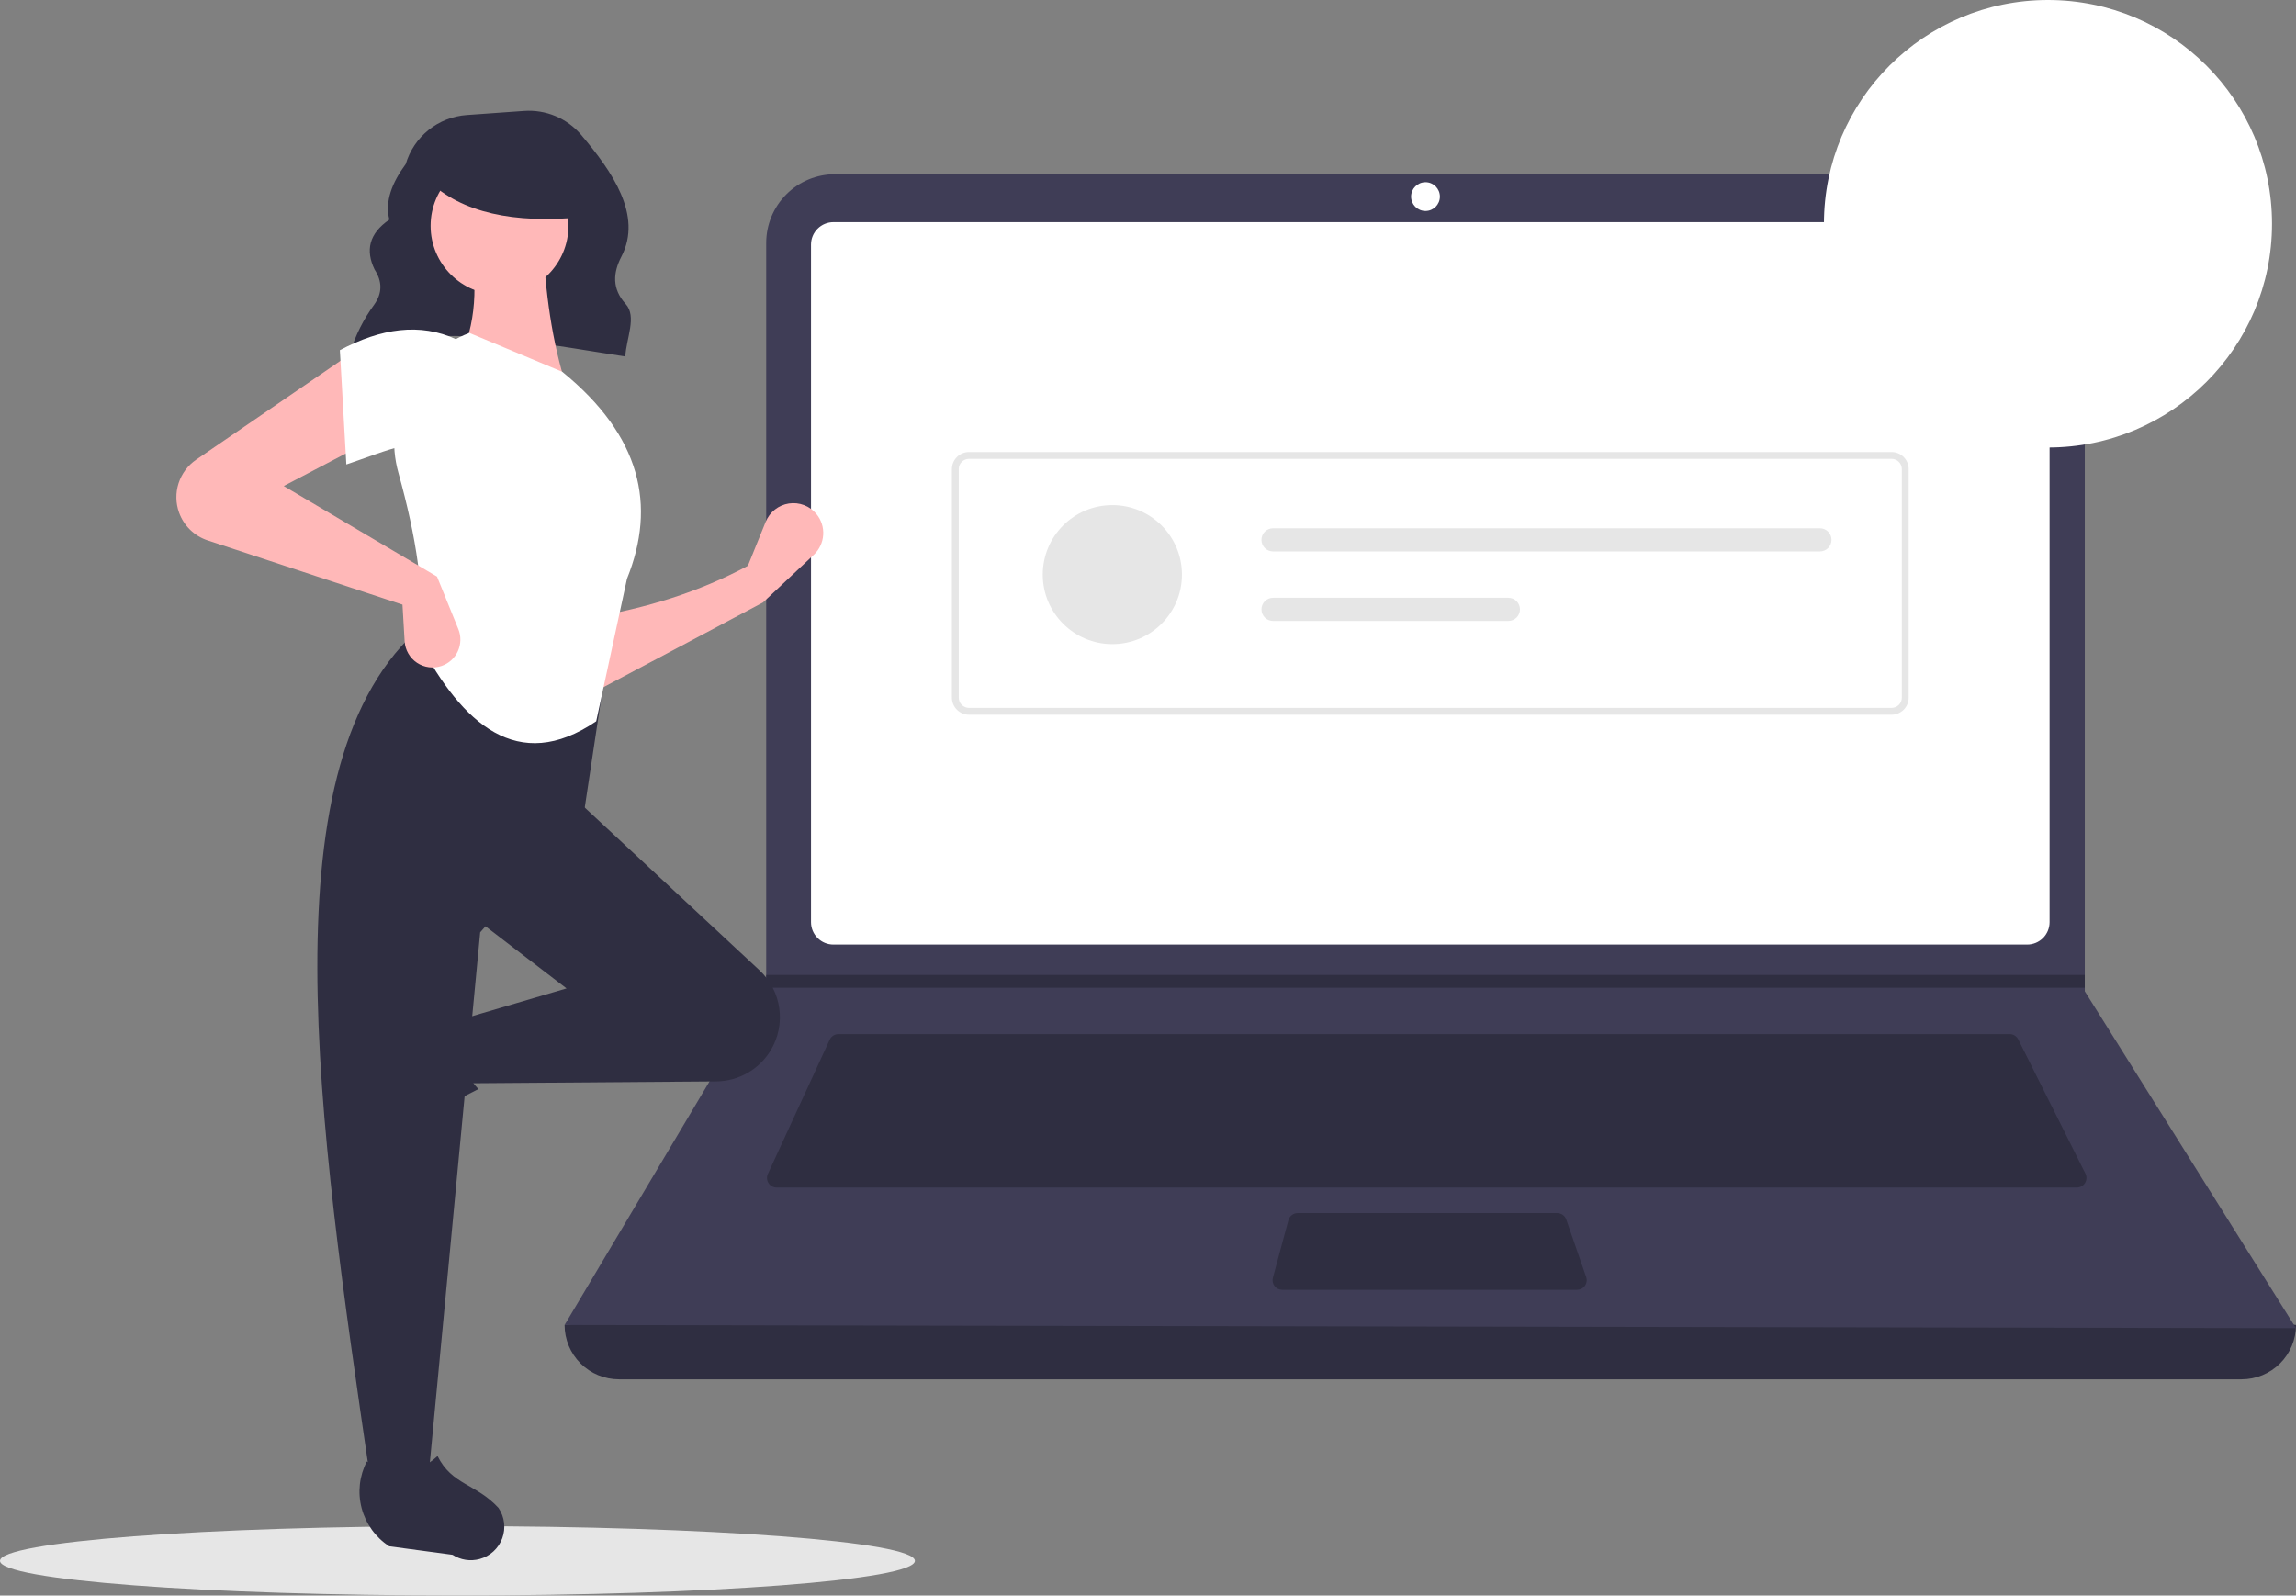 <svg width="200" height="139" viewBox="0 0 200 139" fill="none" xmlns="http://www.w3.org/2000/svg">
<rect x="0" y="0" width="200" height="139" fill="#808080" stroke="none"/>
<g clip-path="url(#clip0_14_2)">
<path d="M39.849 139C61.856 139 79.697 137.646 79.697 135.977C79.697 134.307 61.856 132.954 39.849 132.954C17.841 132.954 0 134.307 0 135.977C0 137.646 17.841 139 39.849 139Z" fill="#E6E6E6"/>
<path d="M30.46 30.842C37.395 27.895 46.032 29.762 54.468 31.058C54.546 29.489 55.497 27.579 54.501 26.484C53.29 25.154 53.401 23.757 54.13 22.352C55.993 18.758 53.324 14.934 50.628 11.754C50.021 11.039 49.253 10.477 48.387 10.114C47.522 9.751 46.582 9.598 45.646 9.665L40.653 10.021C39.438 10.108 38.278 10.563 37.329 11.326C36.38 12.089 35.687 13.124 35.343 14.291V14.291C34.151 15.911 33.513 17.526 33.914 19.133C32.129 20.352 31.829 21.823 32.631 23.482C33.312 24.527 33.304 25.543 32.6 26.532C31.675 27.792 30.967 29.198 30.504 30.69L30.46 30.842Z" fill="#2F2E41"/>
<path d="M195.261 120.163H53.919C52.663 120.163 51.457 119.664 50.568 118.777C49.68 117.889 49.18 116.685 49.18 115.429C100.416 109.481 150.69 109.481 200 115.429C200 116.685 199.501 117.889 198.612 118.777C197.723 119.664 196.518 120.163 195.261 120.163Z" fill="#2F2E41"/>
<path d="M200 115.708L49.18 115.429L66.66 86.05L66.743 85.91V21.162C66.743 20.376 66.898 19.597 67.199 18.871C67.5 18.145 67.942 17.485 68.498 16.93C69.054 16.374 69.715 15.933 70.442 15.632C71.168 15.332 71.948 15.177 72.734 15.177H175.61C176.396 15.177 177.175 15.332 177.902 15.632C178.629 15.933 179.29 16.374 179.846 16.93C180.402 17.485 180.844 18.145 181.145 18.871C181.446 19.597 181.601 20.376 181.601 21.162V86.356L200 115.708Z" fill="#3F3D56"/>
<path d="M72.598 19.354C72.08 19.355 71.584 19.56 71.219 19.926C70.853 20.291 70.647 20.787 70.646 21.304V80.341C70.647 80.858 70.853 81.353 71.219 81.719C71.584 82.084 72.08 82.29 72.598 82.29H176.583C177.1 82.29 177.596 82.084 177.962 81.719C178.328 81.353 178.533 80.858 178.534 80.341V21.304C178.533 20.787 178.328 20.291 177.962 19.926C177.596 19.56 177.1 19.355 176.583 19.354H72.598Z" fill="white"/>
<path d="M73.034 90.088C72.874 90.088 72.717 90.134 72.582 90.22C72.448 90.306 72.341 90.429 72.274 90.574L66.888 102.27C66.829 102.397 66.803 102.537 66.813 102.677C66.823 102.817 66.868 102.952 66.943 103.07C67.019 103.188 67.123 103.285 67.246 103.352C67.369 103.419 67.507 103.455 67.647 103.455H180.911C181.054 103.455 181.194 103.418 181.319 103.349C181.443 103.279 181.548 103.179 181.623 103.058C181.698 102.937 181.74 102.799 181.747 102.657C181.753 102.514 181.723 102.373 181.659 102.246L175.805 90.549C175.736 90.41 175.629 90.293 175.497 90.212C175.365 90.13 175.212 90.087 175.057 90.088H73.034Z" fill="#2F2E41"/>
<path d="M124.172 18.38C124.865 18.38 125.427 17.818 125.427 17.126C125.427 16.434 124.865 15.873 124.172 15.873C123.479 15.873 122.918 16.434 122.918 17.126C122.918 17.818 123.479 18.38 124.172 18.38Z" fill="white"/>
<path d="M113.039 105.682C112.855 105.683 112.677 105.743 112.531 105.855C112.385 105.967 112.28 106.123 112.232 106.301L110.881 111.313C110.847 111.437 110.843 111.567 110.868 111.693C110.893 111.818 110.946 111.937 111.024 112.039C111.102 112.14 111.203 112.223 111.318 112.28C111.433 112.336 111.56 112.366 111.688 112.366H137.381C137.515 112.366 137.646 112.334 137.765 112.273C137.883 112.212 137.985 112.123 138.063 112.015C138.14 111.906 138.19 111.781 138.209 111.649C138.228 111.517 138.215 111.383 138.171 111.257L136.435 106.244C136.378 106.08 136.271 105.938 136.129 105.837C135.988 105.737 135.818 105.682 135.644 105.682H113.039Z" fill="#2F2E41"/>
<path d="M181.6 84.936V86.05H66.66L66.746 85.91V84.936H181.6Z" fill="#2F2E41"/>
<path d="M178.395 38.987C189.172 38.987 197.909 30.259 197.909 19.494C197.909 8.728 189.172 0 178.395 0C167.617 0 158.88 8.728 158.88 19.494C158.88 30.259 167.617 38.987 178.395 38.987Z" fill="white"/>
<path d="M186.479 27.987H170.31C170.014 27.987 169.731 27.869 169.522 27.66C169.313 27.452 169.195 27.168 169.195 26.873V17.126C169.195 16.831 169.313 16.548 169.522 16.339C169.731 16.13 170.014 16.013 170.31 16.012H186.479C186.775 16.013 187.058 16.13 187.267 16.339C187.476 16.548 187.594 16.831 187.594 17.126V26.873C187.594 27.168 187.476 27.452 187.267 27.66C187.058 27.869 186.775 27.987 186.479 27.987ZM170.31 17.126V26.873H186.48L186.479 17.126L170.31 17.126Z" fill="white"/>
<path d="M183.413 17.126H173.377V12.671C173.377 9.443 175.487 7.101 178.395 7.101C181.302 7.101 183.413 9.443 183.413 12.671L183.413 17.126ZM174.492 16.012H182.298V12.671C182.298 10.047 180.693 8.215 178.395 8.215C176.097 8.215 174.492 10.047 174.492 12.671L174.492 16.012Z" fill="white"/>
<path d="M178.395 22.835C179.011 22.835 179.51 22.337 179.51 21.721C179.51 21.106 179.011 20.607 178.395 20.607C177.779 20.607 177.28 21.106 177.28 21.721C177.28 22.337 177.779 22.835 178.395 22.835Z" fill="white"/>
<path d="M164.772 62.265H84.409C84.014 62.265 83.636 62.108 83.357 61.829C83.078 61.551 82.921 61.173 82.92 60.779V40.866C82.921 40.471 83.078 40.094 83.357 39.815C83.636 39.536 84.014 39.38 84.409 39.379H164.772C165.166 39.38 165.545 39.536 165.824 39.815C166.103 40.094 166.26 40.471 166.26 40.866V60.779C166.26 61.173 166.103 61.551 165.824 61.829C165.545 62.108 165.166 62.265 164.772 62.265V62.265ZM84.409 39.974C84.172 39.974 83.945 40.068 83.778 40.235C83.61 40.402 83.516 40.629 83.516 40.866V60.779C83.516 61.015 83.61 61.242 83.778 61.409C83.945 61.576 84.172 61.67 84.409 61.671H164.772C165.009 61.67 165.235 61.576 165.403 61.409C165.57 61.242 165.664 61.015 165.665 60.779V40.866C165.664 40.629 165.57 40.402 165.403 40.235C165.235 40.068 165.009 39.974 164.772 39.974L84.409 39.974Z" fill="#E6E6E6"/>
<path d="M96.895 56.114C100.243 56.114 102.958 53.403 102.958 50.058C102.958 46.714 100.243 44.003 96.895 44.003C93.547 44.003 90.833 46.714 90.833 50.058C90.833 53.403 93.547 56.114 96.895 56.114Z" fill="#E6E6E6"/>
<path d="M110.896 46.021C110.763 46.021 110.632 46.047 110.509 46.097C110.386 46.148 110.275 46.222 110.181 46.316C110.087 46.41 110.012 46.521 109.961 46.644C109.91 46.766 109.884 46.898 109.884 47.03C109.884 47.163 109.91 47.294 109.961 47.417C110.012 47.539 110.087 47.651 110.181 47.745C110.275 47.838 110.386 47.913 110.509 47.963C110.632 48.014 110.763 48.04 110.896 48.04H158.527C158.795 48.04 159.052 47.933 159.242 47.744C159.431 47.555 159.538 47.298 159.538 47.03C159.538 46.763 159.431 46.506 159.242 46.317C159.052 46.127 158.795 46.021 158.527 46.021H110.896Z" fill="#E6E6E6"/>
<path d="M110.896 52.077C110.628 52.077 110.371 52.183 110.182 52.372C109.992 52.562 109.886 52.818 109.886 53.086C109.886 53.354 109.992 53.61 110.182 53.8C110.371 53.989 110.628 54.095 110.896 54.095H131.392C131.66 54.095 131.917 53.989 132.106 53.8C132.296 53.61 132.402 53.354 132.402 53.086C132.402 52.818 132.296 52.562 132.106 52.372C131.917 52.183 131.66 52.077 131.392 52.077H110.896Z" fill="#E6E6E6"/>
<path d="M66.462 52.485L51.606 60.374L51.418 53.8C56.267 52.991 60.88 51.584 65.146 49.292L66.699 45.457C66.869 45.039 67.144 44.673 67.498 44.393C67.852 44.114 68.273 43.931 68.719 43.863C69.165 43.795 69.621 43.844 70.042 44.005C70.464 44.166 70.836 44.434 71.122 44.783V44.783C71.541 45.292 71.751 45.942 71.708 46.6C71.666 47.258 71.374 47.876 70.893 48.327L66.462 52.485Z" fill="#FFB8B8"/>
<path d="M30.163 98.036C30.055 97.639 30.032 97.223 30.096 96.817C30.16 96.41 30.309 96.022 30.534 95.677L33.797 90.674C34.569 89.491 35.754 88.636 37.121 88.276C38.488 87.915 39.94 88.075 41.196 88.724V88.724C39.824 91.056 40.016 93.102 41.67 94.88C39.102 96.132 36.729 97.748 34.624 99.678C34.24 99.94 33.798 100.106 33.337 100.163C32.875 100.22 32.407 100.165 31.97 100.005C31.534 99.844 31.142 99.582 30.828 99.239C30.514 98.897 30.286 98.484 30.163 98.036V98.036Z" fill="#2F2E41"/>
<path d="M67.139 91.495C66.645 92.317 65.948 92.998 65.114 93.474C64.281 93.949 63.339 94.203 62.379 94.21L40.7 94.374L39.759 88.927L49.35 86.109L41.264 79.91L50.102 69.579L66.155 84.525C67.093 85.398 67.703 86.567 67.882 87.836C68.061 89.104 67.799 90.396 67.139 91.495V91.495Z" fill="#2F2E41"/>
<path d="M37.315 128.75H32.237C27.679 97.536 23.038 66.234 36.751 54.551L52.923 57.181L50.854 70.894L41.828 81.225L37.315 128.75Z" fill="#2F2E41"/>
<path d="M41.778 135.821C41.38 135.929 40.965 135.952 40.557 135.888C40.151 135.824 39.762 135.675 39.416 135.451L33.904 134.71C32.719 133.939 31.863 132.756 31.503 131.391C31.142 130.025 31.302 128.575 31.951 127.32C34.286 128.69 36.334 128.499 38.114 126.847C39.371 129.383 41.443 129.228 43.422 131.365C43.684 131.749 43.85 132.19 43.907 132.651C43.964 133.112 43.91 133.58 43.749 134.016C43.588 134.452 43.325 134.843 42.982 135.157C42.64 135.471 42.227 135.698 41.778 135.821V135.821Z" fill="#2F2E41"/>
<path d="M49.35 33.701L39.947 31.447C41.509 28.253 41.638 24.701 40.888 20.927L47.281 20.739C47.482 25.432 48.088 29.816 49.35 33.701Z" fill="#FFB8B8"/>
<path d="M51.934 62.837C45.089 67.496 40.253 62.996 36.562 56.054C37.075 51.806 36.245 46.722 34.707 41.198C34.023 38.762 34.278 36.158 35.423 33.9C36.567 31.643 38.517 29.896 40.888 29.004V29.004L48.974 32.386C55.84 37.976 57.191 44.032 54.615 50.419L51.934 62.837Z" fill="white"/>
<path d="M32.237 38.397L24.715 42.341L38.067 50.231L39.925 54.808C40.049 55.114 40.109 55.441 40.102 55.771C40.095 56.101 40.021 56.425 39.885 56.725C39.748 57.026 39.552 57.295 39.307 57.517C39.063 57.738 38.776 57.908 38.465 58.016V58.016C38.11 58.138 37.732 58.176 37.36 58.128C36.988 58.08 36.632 57.946 36.32 57.738C36.008 57.529 35.749 57.252 35.563 56.926C35.376 56.601 35.268 56.237 35.246 55.863L35.058 52.673L18.089 47.079C17.517 46.891 16.996 46.575 16.564 46.155C16.133 45.736 15.803 45.223 15.599 44.657V44.657C15.301 43.833 15.286 42.933 15.556 42.098C15.825 41.264 16.364 40.542 17.087 40.047L30.733 30.695L32.237 38.397Z" fill="#FFB8B8"/>
<path d="M39.759 39.148C36.622 37.775 33.77 39.267 30.169 40.463L29.605 30.507C33.18 28.604 36.589 28.09 39.759 29.568L39.759 39.148Z" fill="white"/>
<path d="M43.512 25.671C46.827 25.671 49.515 22.986 49.515 19.674C49.515 16.363 46.827 13.678 43.512 13.678C40.197 13.678 37.509 16.363 37.509 19.674C37.509 22.986 40.197 25.671 43.512 25.671Z" fill="#FFB8B8"/>
<path d="M50.694 18.918C44.75 19.499 40.221 18.528 37.327 15.763V13.537H50.189L50.694 18.918Z" fill="#2F2E41"/>
</g>
<defs>
<clipPath id="clip0_14_2">
<rect width="200" height="139" fill="white"/>
</clipPath>
</defs>
</svg>
